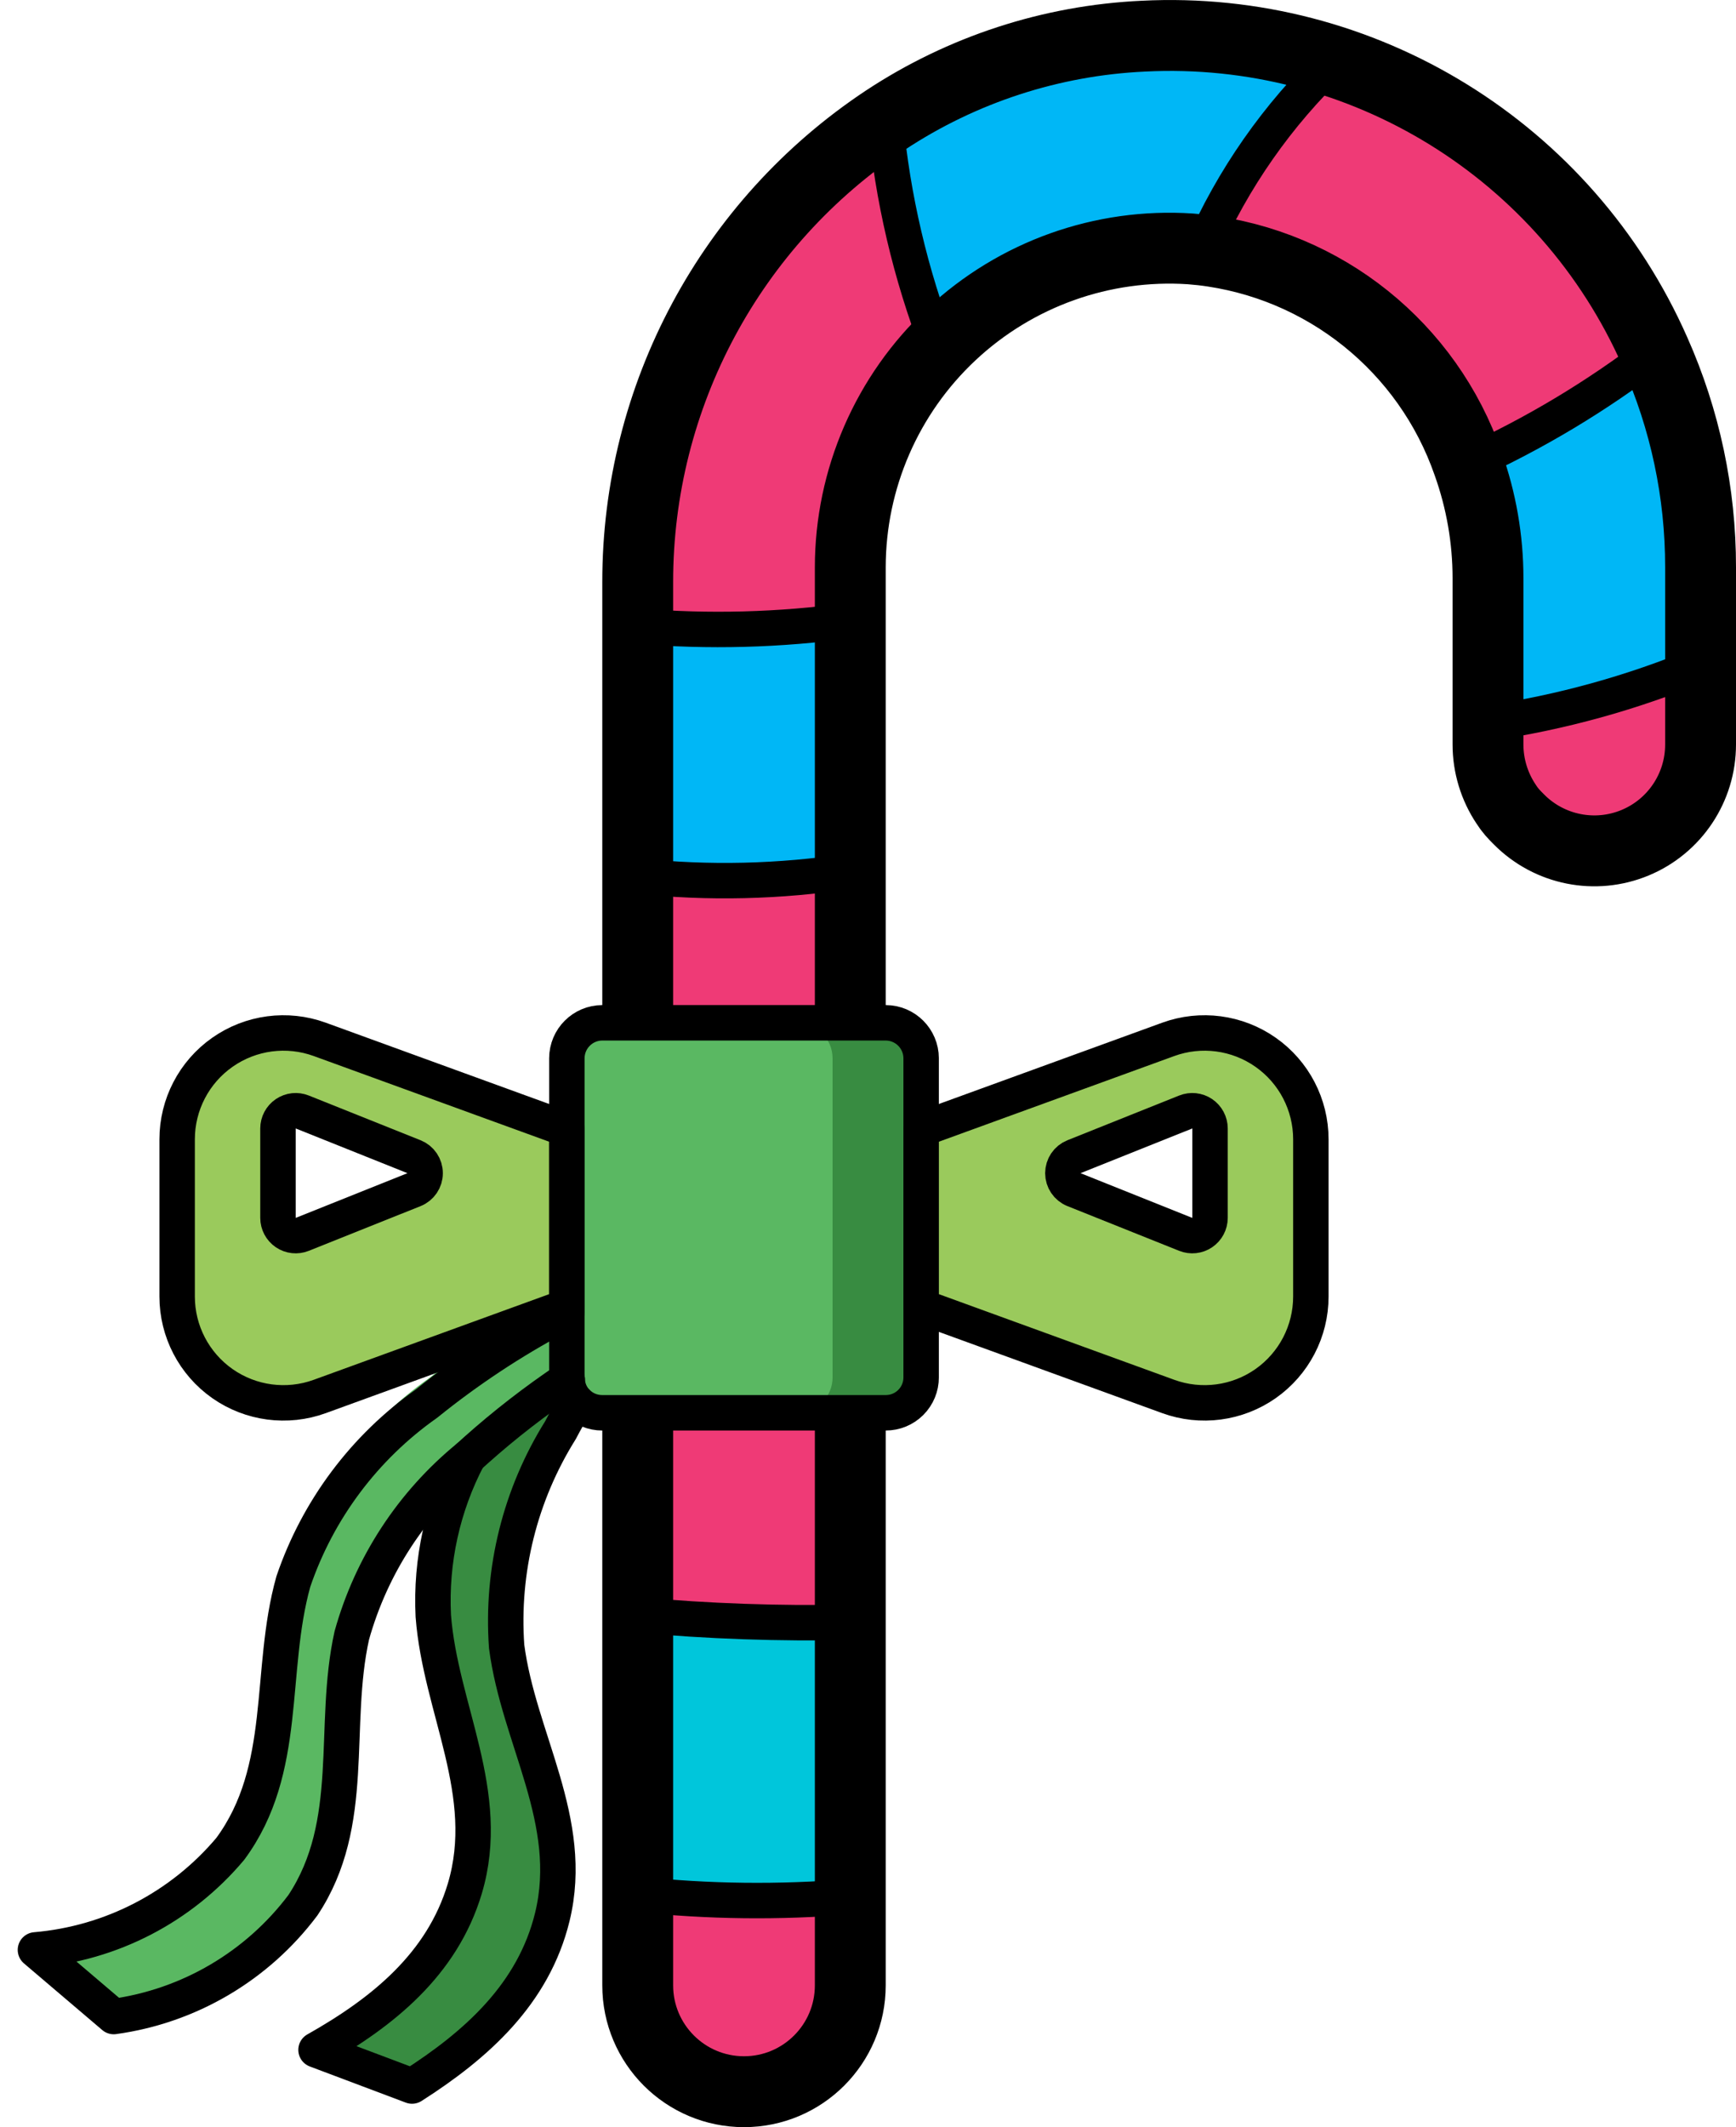 <?xml version="1.0" ?><svg height="60px" version="1.1" viewBox="0 0 49 60" width="49px" xmlns="http://www.w3.org/2000/svg" xmlns:xlink="http://www.w3.org/1999/xlink"><title/><desc/><defs/><g fill="none" fill-rule="evenodd" id="Page-1" stroke="none" stroke-width="1"><g id="001---Candy-Cane" transform="translate(0, 1)"><g fill-rule="nonzero" id="Colour"><path d="M16.28,37.151 C15.334,37.783 14.433,38.479 13.584,39.235 C13.51,39.298 13.437,39.371 13.364,39.433 C11.704,40.784 10.503,42.615 9.926,44.676 C9.33,47.354 10.093,50.189 8.483,52.607 C7.187,54.556 5.097,55.401 2.902,55.88 L0.593,53.921 C2.819,53.556 4.951,52.816 6.341,50.95 C8.076,48.605 7.459,45.739 8.201,43.092 C8.925,40.976 10.3,39.144 12.131,37.859 C13.343,36.884 14.644,36.025 16.019,35.296 C16.102,35.243 16.186,35.202 16.27,35.16 L16.27,37.088 C16.268,37.11 16.271,37.131 16.28,37.151 L16.28,37.151 Z" fill="#5AB862" id="Shape"/><path d="M15.942,39.22 C14.721,41.025 14.144,43.187 14.303,45.36 C14.67,47.987 16.405,50.312 15.694,53.039 C15.123,55.223 13.387,56.673 11.426,57.84 L8.505,56.813 C10.531,55.747 12.342,54.388 13.032,52.234 C13.894,49.537 12.288,47.131 12.072,44.494 C11.991,42.92 12.361,41.356 13.139,39.985 C13.215,39.925 13.29,39.855 13.366,39.794 C14.246,39.061 15.175,38.389 16.146,37.781 C16.156,38.026 16.26,38.257 16.437,38.425 C16.258,38.682 16.093,38.947 15.942,39.22 Z" fill="#388C41" id="Shape"/><path d="M9.03,28.32 C8.11,27.984 7.083,28.118 6.28,28.68 C5.477,29.242 4.999,30.16 5,31.14 L5,35.57 C5.001,36.549 5.48,37.466 6.282,38.028 C7.084,38.589 8.11,38.724 9.03,38.39 L15.98,35.86 C15.97,35.85 15.98,35.84 16,35.83 L16,30.85 L9.03,28.32 Z M11.69,32.56 L8.53,33.82 C8.376,33.881 8.201,33.862 8.064,33.767 C7.927,33.673 7.847,33.516 7.85,33.35 L7.85,30.83 C7.848,30.665 7.929,30.509 8.066,30.417 C8.203,30.324 8.377,30.306 8.53,30.37 L11.69,31.63 C11.876,31.709 11.997,31.892 11.997,32.095 C11.997,32.298 11.876,32.481 11.69,32.56 L11.69,32.56 Z" fill="#9ACA5C" id="Shape"/><path d="M46.71,8.92 C44.207,3.247 38.463,-0.294 32.27,0.02 C29.674,0.14 27.159,0.959 24.99,2.39 C20.621,5.285 17.996,10.179 18,15.42 L18,27.85 L24,27.85 L24,15 C24.002,12.509 25.035,10.131 26.854,8.43 C28.673,6.728 31.115,5.856 33.6,6.02 C33.71,6.03 33.82,6.04 33.92,6.05 C37.377,6.449 40.299,8.793 41.44,12.08 C41.81,13.117 42,14.209 42,15.31 L42,20 C42,20.598 42.178,21.183 42.51,21.68 C42.561,21.761 42.618,21.838 42.68,21.91 C42.74,21.98 42.81,22.05 42.88,22.12 C43.737,22.979 45.028,23.236 46.149,22.772 C47.27,22.308 48.001,21.213 48,20 L48,15 C48.002,12.905 47.563,10.833 46.71,8.92 L46.71,8.92 Z" fill="#00B7F6" id="Shape"/><path d="M18,44.55 L18,55 C18,56.657 19.343,58 21,58 C22.657,58 24,56.657 24,55 L24,38.85 L18,38.85 L18,44.55 Z" fill="#00C6DB" id="Shape"/><path d="M24,23.57 L24,27.85 L18,27.85 L18,23.71 C19.998,23.922 22.014,23.875 24,23.57 Z" fill="#EF3A76" id="Shape"/><path d="M26.49,8.79 C24.889,10.461 23.997,12.686 24,15 L24,16.5 C22.012,16.774 20,16.827 18,16.66 L18,15.42 C17.996,10.179 20.621,5.285 24.99,2.39 C25.193,4.582 25.698,6.736 26.49,8.79 Z" fill="#EF3A76" id="Shape"/><path d="M48,17.74 L48,20 C48.001,21.213 47.27,22.308 46.149,22.772 C45.028,23.236 43.737,22.979 42.88,22.12 C42.81,22.05 42.74,21.98 42.68,21.91 C42.618,21.838 42.561,21.761 42.51,21.68 C42.178,21.183 42,20.598 42,20 L42,19.4 C44.061,19.097 46.076,18.539 48,17.74 L48,17.74 Z" fill="#EF3A76" id="Shape"/><path d="M46.71,8.92 C45.079,10.17 43.311,11.23 41.44,12.08 C40.299,8.793 37.377,6.449 33.92,6.05 C34.794,4.047 36.059,2.238 37.64,0.73 C41.686,2.053 44.982,5.029 46.71,8.92 L46.71,8.92 Z" fill="#EF3A76" id="Shape"/><path d="M24,52.5 L24,55 C24,56.657 22.657,58 21,58 C19.343,58 18,56.657 18,55 L18,52.43 C19.993,52.642 22.002,52.665 24,52.5 Z" fill="#EF3A76" id="Shape"/><path d="M24,38.85 L24,44.76 C21.998,44.801 19.995,44.731 18,44.55 L18,38.85 L24,38.85 Z" fill="#EF3A76" id="Shape"/><path d="M26,28.85 L26,37.85 C26.001,38.115 25.896,38.37 25.708,38.558 C25.52,38.746 25.265,38.851 25,38.85 L17,38.85 C16.729,38.851 16.47,38.743 16.28,38.55 C16.113,38.378 16.017,38.15 16.01,37.91 C16.002,37.891 15.998,37.871 16,37.85 L16,28.85 C16.002,28.298 16.448,27.852 17,27.85 L25,27.85 C25.552,27.852 25.998,28.298 26,28.85 Z" fill="#388C41" id="Shape"/><path d="M23.5,28.85 L23.5,37.85 C23.501,38.115 23.396,38.37 23.208,38.558 C23.02,38.746 22.765,38.851 22.5,38.85 L17,38.85 C16.729,38.851 16.47,38.743 16.28,38.55 C16.113,38.378 16.017,38.15 16.01,37.91 C16.002,37.891 15.998,37.871 16,37.85 L16,28.85 C16.002,28.298 16.448,27.852 17,27.85 L22.5,27.85 C23.052,27.852 23.498,28.298 23.5,28.85 Z" fill="#5AB862" id="Shape"/><path d="M34,28.14 C33.649,28.141 33.301,28.202 32.97,28.32 L26,30.85 L26,35.85 L32.97,38.39 C33.89,38.724 34.916,38.589 35.718,38.028 C36.52,37.466 36.999,36.549 37,35.57 L37,31.14 C36.999,29.484 35.656,28.141 34,28.14 L34,28.14 Z M34.15,33.35 C34.153,33.516 34.073,33.673 33.936,33.767 C33.799,33.862 33.624,33.881 33.47,33.82 L30.31,32.56 C30.124,32.481 30.003,32.298 30.003,32.095 C30.003,31.892 30.124,31.709 30.31,31.63 L33.47,30.37 C33.623,30.306 33.797,30.324 33.934,30.417 C34.071,30.509 34.152,30.665 34.15,30.83 L34.15,33.35 Z" fill="#9ACA5C" id="Shape"/></g><g id="Outline" stroke="#000000" stroke-linejoin="round" transform="translate(1, 0)"><path d="M17,27.85 L17,15.42 C16.996,10.179 19.621,5.285 23.99,2.39 C26.159,0.959 28.674,0.14 31.27,0.02 C37.463,-0.294 43.207,3.247 45.71,8.92 C46.563,10.833 47.002,12.905 47,15 L47,20 C47.001,21.213 46.27,22.308 45.149,22.772 C44.028,23.236 42.737,22.979 41.88,22.12 C41.81,22.05 41.74,21.98 41.68,21.91 C41.618,21.838 41.561,21.761 41.51,21.68 C41.178,21.183 41,20.598 41,20 L41,15.31 C41,14.209 40.81,13.117 40.44,12.08 C39.299,8.793 36.377,6.449 32.92,6.05 C32.82,6.04 32.71,6.03 32.6,6.02 C30.115,5.856 27.673,6.728 25.854,8.43 C24.035,10.131 23.002,12.509 23,15 L23,27.85" id="Shape" stroke-width="2"/><path d="M23,38.85 L23,55 C23,56.657 21.657,58 20,58 C18.343,58 17,56.657 17,55 L17,38.85" id="Shape" stroke-width="2"/><path d="M25,28.85 L25,37.85 C25.001,38.115 24.896,38.37 24.708,38.558 C24.52,38.746 24.265,38.851 24,38.85 L16,38.85 C15.729,38.851 15.47,38.743 15.28,38.55 C15.113,38.378 15.017,38.15 15.01,37.91 C15.002,37.891 14.998,37.871 15,37.85 L15,28.85 C15.002,28.298 15.448,27.852 16,27.85 L24,27.85 C24.552,27.852 24.998,28.298 25,28.85 Z" id="Shape"/><path d="M8.025,28.317 C7.106,27.983 6.08,28.118 5.279,28.68 C4.477,29.241 4,30.158 4,31.137 L4,35.571 C4,36.549 4.477,37.466 5.279,38.028 C6.08,38.589 7.106,38.724 8.025,38.39 L15,35.854 L15,30.854 L8.025,28.317 Z" id="Shape"/><path d="M31.975,28.317 C32.894,27.983 33.92,28.118 34.721,28.68 C35.523,29.241 36,30.158 36,31.137 L36,35.571 C36,36.549 35.523,37.466 34.721,38.028 C33.92,38.589 32.894,38.724 31.975,38.39 L25,35.854 L25,30.854 L31.975,28.317 Z" id="Shape"/><path d="M6.846,30.83 L6.846,33.353 C6.846,33.519 6.929,33.674 7.066,33.767 C7.203,33.86 7.378,33.879 7.532,33.817 L10.686,32.556 C10.876,32.48 11,32.296 11,32.092 C11,31.887 10.876,31.703 10.686,31.627 L7.532,30.366 C7.378,30.304 7.203,30.323 7.066,30.416 C6.929,30.509 6.846,30.664 6.846,30.83 Z" id="Shape"/><path d="M33.154,30.83 L33.154,33.353 C33.154,33.519 33.071,33.674 32.934,33.767 C32.797,33.86 32.622,33.879 32.468,33.817 L29.314,32.556 C29.124,32.48 29,32.296 29,32.092 C29,31.887 29.124,31.703 29.314,31.627 L32.468,30.366 C32.622,30.304 32.797,30.323 32.934,30.416 C33.071,30.509 33.154,30.664 33.154,30.83 L33.154,30.83 Z" id="Shape"/><path d="M15.01,37.91 C14.105,38.517 13.243,39.185 12.43,39.91 C12.36,39.97 12.29,40.04 12.22,40.1 C10.631,41.397 9.482,43.154 8.93,45.13 C8.36,47.7 9.09,50.42 7.55,52.74 C6.26,54.457 4.337,55.587 2.21,55.88 L0,54 C2.139,53.819 4.118,52.793 5.5,51.15 C7.16,48.9 6.57,46.15 7.28,43.61 C7.971,41.581 9.288,39.824 11.04,38.59 C12.199,37.654 13.445,36.83 14.76,36.13 C14.84,36.08 14.92,36.04 15,36" id="Shape" stroke-linecap="round"/><path d="M15,35.83 C14.98,35.84 14.97,35.85 14.98,35.86 C14.898,35.942 14.824,36.033 14.76,36.13" id="Shape" stroke-linecap="round"/><path d="M15.28,38.55 C15.113,38.805 14.96,39.069 14.82,39.34 C13.68,41.161 13.148,43.297 13.3,45.44 C13.64,48.05 15.25,50.36 14.59,53.07 C14.06,55.24 12.45,56.68 10.63,57.84 L7.92,56.82 C9.8,55.76 11.48,54.41 12.12,52.27 C12.92,49.59 11.43,47.2 11.23,44.58 C11.153,43.025 11.495,41.478 12.22,40.1" id="Shape" stroke-linecap="round"/><path d="M45.71,8.92 C44.079,10.17 42.311,11.23 40.44,12.08" id="Shape"/><path d="M47,17.74 C45.076,18.539 43.061,19.097 41,19.4" id="Shape"/><path d="M36.64,0.73 C35.059,2.238 33.794,4.047 32.92,6.05" id="Shape"/><path d="M25.49,8.79 C24.698,6.736 24.193,4.582 23.99,2.39" id="Shape"/><path d="M23,16.5 C21.012,16.774 19,16.827 17,16.66" id="Shape"/><path d="M23,23.57 C21.014,23.875 18.998,23.922 17,23.71" id="Shape"/><path d="M23,44.76 C20.998,44.801 18.995,44.731 17,44.55" id="Shape"/><path d="M23,52.5 C21.002,52.665 18.993,52.642 17,52.43" id="Shape"/></g></g></g></svg>